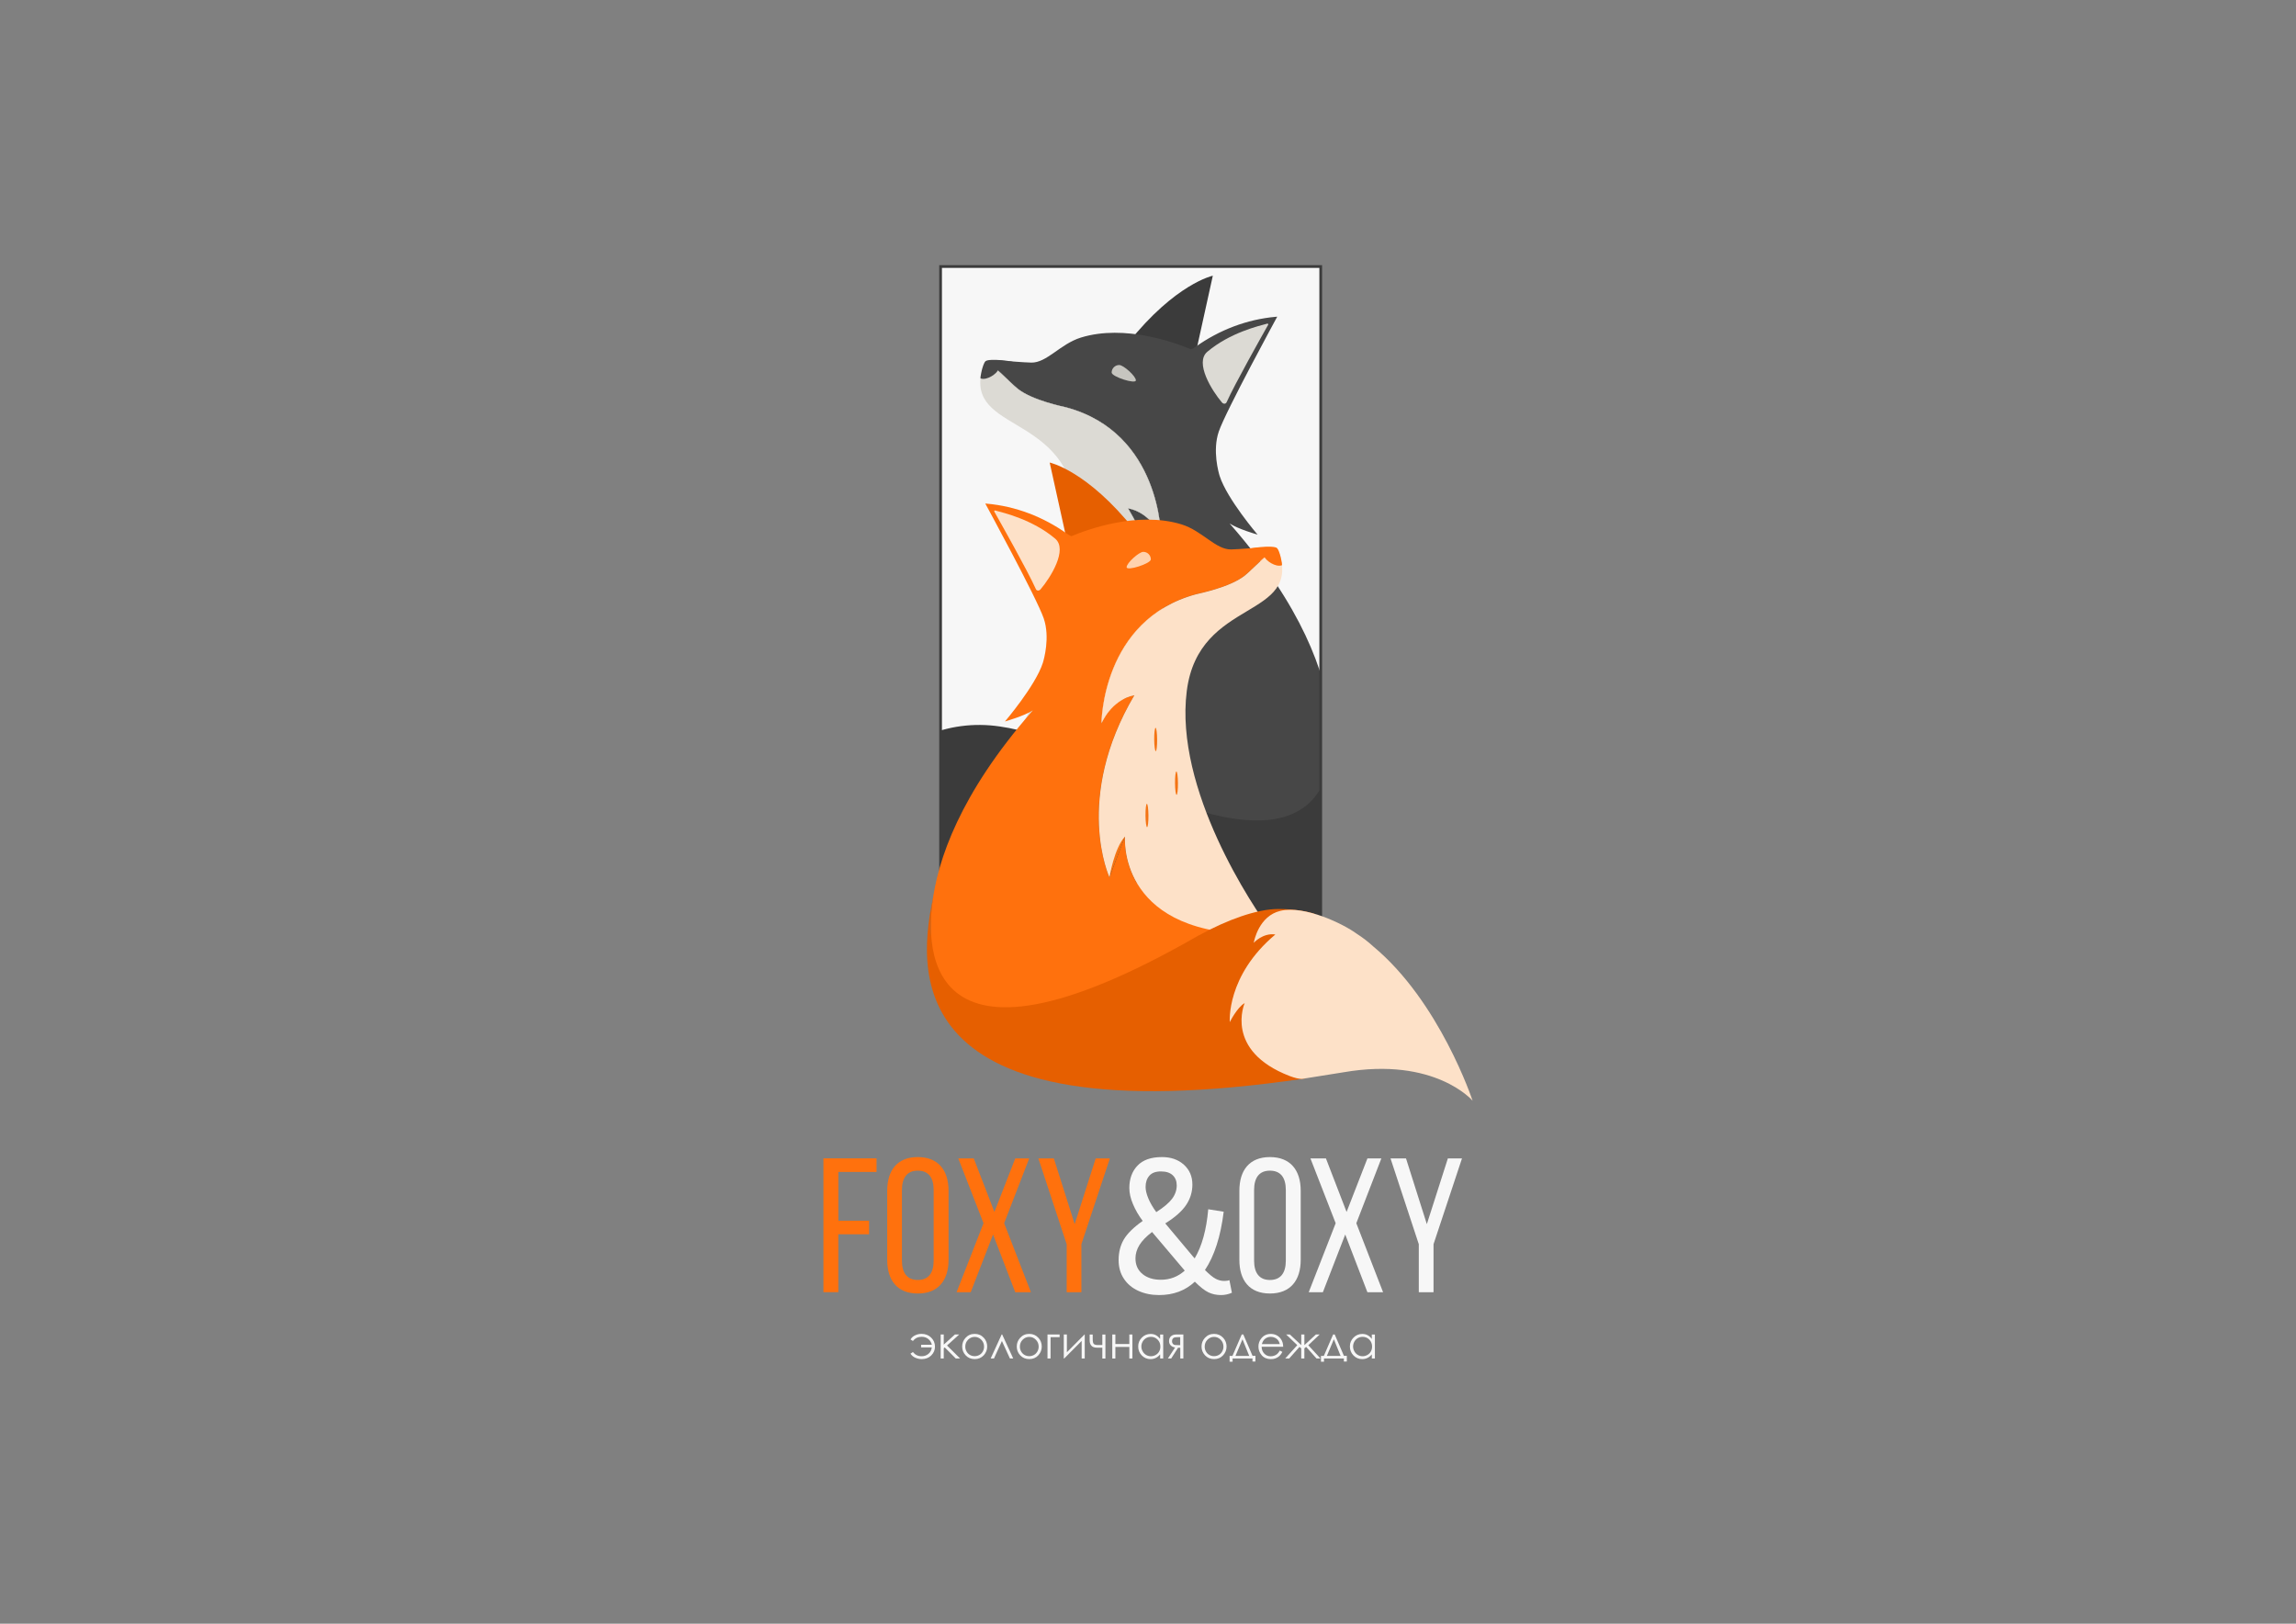 <?xml version="1.0" encoding="UTF-8"?>
<svg id="Layer_1" data-name="Layer 1" xmlns="http://www.w3.org/2000/svg" xmlns:xlink="http://www.w3.org/1999/xlink" viewBox="0 0 841.89 595.28">
  <rect x="0" y="0" width="841.89" height="595.28" fill="#808080" stroke="none"/>
  <defs>
    <style>
      .cls-1 {
        fill: #474747;
      }

      .cls-1, .cls-2, .cls-3, .cls-4, .cls-5, .cls-6, .cls-7, .cls-8, .cls-9, .cls-10 {
        stroke-width: 0px;
      }

      .cls-11 {
        stroke: #3b3b3b;
        stroke-miterlimit: 10;
      }

      .cls-11, .cls-4 {
        fill: none;
      }

      .cls-2 {
        fill: #fde1c8;
      }

      .cls-3 {
        fill: #f7f7f7;
      }

      .cls-5 {
        fill: #f47414;
      }

      .cls-6 {
        fill: #dcdad4;
      }

      .cls-7 {
        fill: #3b3b3b;
      }

      .cls-8 {
        fill: #fffdf5;
        opacity: .69;
      }

      .cls-9 {
        fill: #e65f00;
      }

      .cls-12 {
        clip-path: url(#clippath);
      }

      .cls-10 {
        fill: #ff710d;
      }
    </style>
    <clipPath id="clippath">
      <rect class="cls-4" x="344.74" y="96.06" width="139.66" height="259.74"/>
    </clipPath>
  </defs>
  <g>
    <g>
      <path class="cls-10" d="M318.67,447.53v4.97h-11.28v21.23h-5.46v-49.05h19.48v4.97h-14.01v17.87h11.28Z"/>
      <path class="cls-10" d="M325.32,436.53c0-7.5,3.71-12.33,11.21-12.33s11.28,4.83,11.28,12.33v25.36c0,7.43-3.71,12.33-11.28,12.33s-11.21-4.9-11.21-12.33v-25.36ZM330.72,462.18c0,4.48,1.89,7.08,5.82,7.08s5.81-2.59,5.81-7.08v-25.92c0-4.41-1.82-7.08-5.81-7.08s-5.82,2.66-5.82,7.08v25.92Z"/>
      <path class="cls-10" d="M364.14,452.58l-8.2,21.16h-5.18l9.88-25.29-9.25-23.75h5.67l7.57,19.62,7.64-19.62h5.11l-9.18,23.75,9.81,25.29h-5.75l-8.13-21.16Z"/>
      <path class="cls-10" d="M391.12,456.15l-10.37-31.46h5.67l7.64,24.1,7.71-24.1h5.19l-10.44,31.46v17.59h-5.39v-17.59Z"/>
      <path class="cls-3" d="M417.42,473.25c-2.27-1.03-4.04-2.51-5.32-4.45-1.29-1.94-1.93-4.21-1.93-6.83,0-2.85.63-5.36,1.89-7.53,1.26-2.17,3.57-4.45,6.94-6.83-1.5-2.01-2.69-4.06-3.57-6.17-.89-2.1-1.33-4.06-1.33-5.89,0-3.36.99-6.1,2.98-8.2,1.98-2.1,4.99-3.15,9-3.15,3.27,0,5.94.93,8.02,2.8,2.08,1.87,3.12,4.3,3.12,7.29,0,2.71-.77,5.21-2.31,7.5-1.54,2.29-4.09,4.53-7.64,6.73l10.16,12.12.63.7c2.66-4.48,4.32-10.49,4.97-18.01l5.67.91c-1.12,9.06-3.41,16.19-6.87,21.37,1.59,1.59,2.88,2.65,3.89,3.19,1,.54,2.07.81,3.19.81.79,0,1.42-.09,1.89-.28l.91,4.62c-1.31.56-2.64.84-3.99.84-1.68,0-3.21-.33-4.59-.98-1.38-.65-3.05-1.96-5.01-3.92-3.5,3.27-7.87,4.9-13.1,4.9-2.8,0-5.34-.51-7.6-1.54ZM418.93,467.08c1.73,1.4,3.97,2.1,6.73,2.1,3.36,0,6.28-1.12,8.76-3.36l-.84-.98-11.14-13.17c-2.1,1.59-3.64,3.18-4.62,4.76-.98,1.59-1.47,3.22-1.47,4.9,0,2.43.86,4.34,2.59,5.75ZM421.07,439.37c.68,1.61,1.65,3.28,2.91,5.01,2.71-1.73,4.64-3.35,5.78-4.87,1.14-1.52,1.72-3.16,1.72-4.94,0-1.54-.49-2.78-1.47-3.71-.98-.93-2.43-1.4-4.34-1.4s-3.33.53-4.24,1.58-1.37,2.42-1.37,4.1c0,1.22.34,2.63,1.02,4.24Z"/>
      <path class="cls-3" d="M454.45,436.53c0-7.5,3.71-12.33,11.21-12.33s11.28,4.83,11.28,12.33v25.36c0,7.43-3.71,12.33-11.28,12.33s-11.21-4.9-11.21-12.33v-25.36ZM459.85,462.18c0,4.48,1.89,7.08,5.81,7.08s5.82-2.59,5.82-7.08v-25.92c0-4.41-1.82-7.08-5.82-7.08s-5.81,2.66-5.81,7.08v25.92Z"/>
      <path class="cls-3" d="M493.27,452.58l-8.2,21.16h-5.19l9.88-25.29-9.25-23.75h5.68l7.57,19.62,7.64-19.62h5.11l-9.18,23.75,9.81,25.29h-5.75l-8.13-21.16Z"/>
      <path class="cls-3" d="M520.24,456.15l-10.37-31.46h5.68l7.64,24.1,7.71-24.1h5.18l-10.44,31.46v17.59h-5.4v-17.59Z"/>
    </g>
    <g>
      <path class="cls-3" d="M337.75,493.98v-.98h3.93c-.19-.85-.62-1.55-1.3-2.1s-1.49-.81-2.43-.81c-1.35,0-2.41.51-3.19,1.54l-.9-.56c.37-.65.92-1.16,1.67-1.52.75-.36,1.54-.54,2.36-.54,1.43,0,2.6.46,3.54,1.37.93.91,1.4,2.02,1.4,3.33,0,1.24-.45,2.31-1.36,3.21-.9.9-2.07,1.35-3.49,1.35-.83,0-1.61-.17-2.37-.5-.75-.33-1.34-.83-1.76-1.5l.9-.59c.82,1.03,1.88,1.54,3.18,1.54.98,0,1.82-.3,2.52-.89.7-.59,1.11-1.38,1.22-2.36h-3.93Z"/>
      <path class="cls-3" d="M344.92,489.25h1.13v3.71l4.08-3.71h1.58l-4.46,4.03,4.81,4.77h-1.6l-4.05-4.07-.36.32v3.75h-1.13v-8.8Z"/>
      <path class="cls-3" d="M357.4,489.02c1.35,0,2.48.49,3.37,1.47.81.89,1.21,1.95,1.21,3.18s-.43,2.3-1.28,3.22c-.86.92-1.96,1.38-3.3,1.38s-2.45-.46-3.31-1.38c-.86-.92-1.28-1.99-1.28-3.22s.4-2.27,1.21-3.17c.89-.99,2.02-1.48,3.38-1.48ZM357.39,490.13c-.94,0-1.75.35-2.43,1.04s-1.01,1.54-1.01,2.52c0,.64.15,1.23.46,1.78.31.55.72.97,1.25,1.27.52.3,1.1.45,1.73.45s1.2-.15,1.73-.45c.52-.3.94-.72,1.25-1.27s.46-1.14.46-1.78c0-.99-.34-1.83-1.02-2.52s-1.49-1.04-2.42-1.04Z"/>
      <path class="cls-3" d="M371.52,498.05h-1.2l-2.94-6.41-2.92,6.41h-1.21l4.03-8.8h.2l4.05,8.8Z"/>
      <path class="cls-3" d="M377.41,489.02c1.36,0,2.48.49,3.37,1.47.81.89,1.21,1.95,1.21,3.18s-.43,2.3-1.28,3.22-1.96,1.38-3.3,1.38-2.45-.46-3.31-1.38c-.86-.92-1.28-1.99-1.28-3.22s.4-2.27,1.22-3.17c.89-.99,2.02-1.48,3.38-1.48ZM377.41,490.13c-.94,0-1.75.35-2.43,1.04s-1.01,1.54-1.01,2.52c0,.64.15,1.23.46,1.78.31.55.72.97,1.25,1.27.52.3,1.1.45,1.73.45s1.2-.15,1.73-.45c.52-.3.94-.72,1.25-1.27.31-.55.46-1.14.46-1.78,0-.99-.34-1.83-1.02-2.52-.68-.7-1.49-1.04-2.42-1.04Z"/>
      <path class="cls-3" d="M385.22,490.24v7.8h-1.13v-8.8h4.45v.99h-3.31Z"/>
      <path class="cls-3" d="M391.2,489.25v6.51l6.46-6.51h.09v8.8h-1.13v-6.45l-6.41,6.45h-.14v-8.8h1.13Z"/>
      <path class="cls-3" d="M404.2,494.08h-1.99c-.9,0-1.56-.23-2-.7-.43-.46-.65-1.11-.65-1.93v-2.2h1.11v1.59c0,1.02.14,1.66.44,1.9.29.24.77.37,1.44.37h1.65v-3.86h1.13v8.8h-1.13v-3.97Z"/>
      <path class="cls-3" d="M414.1,493.81h-5.12v4.24h-1.13v-8.8h1.13v3.49h5.12v-3.49h1.13v8.8h-1.13v-4.24Z"/>
      <path class="cls-3" d="M426.52,489.25v8.8h-1.12v-1.51c-.47.58-1.01,1.01-1.6,1.3-.59.29-1.24.44-1.94.44-1.25,0-2.31-.45-3.19-1.35-.88-.9-1.32-2-1.32-3.29s.44-2.35,1.33-3.25c.89-.9,1.96-1.35,3.21-1.35.72,0,1.38.15,1.96.46s1.1.77,1.54,1.38v-1.62h1.12ZM421.99,490.11c-.63,0-1.21.16-1.74.46-.53.31-.96.74-1.27,1.3s-.47,1.15-.47,1.78.16,1.21.48,1.78.74,1.01,1.28,1.32,1.11.47,1.72.47,1.21-.16,1.76-.47c.55-.31.98-.73,1.28-1.27s.45-1.13.45-1.8c0-1.02-.33-1.87-1.01-2.55-.67-.68-1.5-1.03-2.47-1.03Z"/>
      <path class="cls-3" d="M432.77,494.11h-.81l-2.51,3.94h-1.22l2.65-4.05c-.66-.08-1.19-.33-1.6-.75-.41-.42-.62-.94-.62-1.56,0-.78.24-1.38.71-1.8.47-.43,1.09-.64,1.86-.64h2.68v8.8h-1.13v-3.94ZM432.77,490.23h-.74c-.72,0-1.21.05-1.46.14-.25.09-.44.25-.59.47-.15.22-.22.52-.22.9s.09.66.28.89c.19.23.4.38.63.43.23.05.68.08,1.35.08h.74v-2.92Z"/>
      <path class="cls-3" d="M445.17,489.02c1.36,0,2.48.49,3.37,1.47.81.89,1.21,1.95,1.21,3.18s-.43,2.3-1.28,3.22-1.96,1.38-3.3,1.38-2.45-.46-3.31-1.38c-.86-.92-1.28-1.99-1.28-3.22s.4-2.27,1.22-3.17c.89-.99,2.02-1.48,3.38-1.48ZM445.17,490.13c-.94,0-1.75.35-2.43,1.04s-1.01,1.54-1.01,2.52c0,.64.15,1.23.46,1.78.31.55.72.97,1.25,1.27.52.3,1.1.45,1.73.45s1.2-.15,1.73-.45c.52-.3.94-.72,1.25-1.27.31-.55.46-1.14.46-1.78,0-.99-.34-1.83-1.02-2.52-.68-.7-1.49-1.04-2.42-1.04Z"/>
      <path class="cls-3" d="M451.92,497.08l3.39-7.83h.59l3.38,7.83h1.06v2.09h-1.09v-1.12h-7.28v1.17h-1.11v-2.13h1.07ZM455.59,491l-2.57,6.09h5.04l-2.47-6.09Z"/>
      <path class="cls-3" d="M469.27,495.13l.95.5c-.31.61-.67,1.11-1.08,1.49-.41.38-.87.66-1.38.86s-1.09.3-1.74.3c-1.43,0-2.56-.47-3.37-1.41s-1.21-2-1.21-3.19c0-1.12.34-2.11,1.03-2.98.87-1.11,2.03-1.67,3.49-1.67s2.7.57,3.59,1.71c.64.8.96,1.81.97,3.01h-7.91c.02,1.02.35,1.86.98,2.51.63.65,1.41.98,2.34.98.45,0,.88-.08,1.31-.23.42-.16.78-.36,1.08-.62.3-.26.62-.67.96-1.25ZM469.27,492.76c-.15-.6-.37-1.09-.66-1.45-.29-.36-.67-.65-1.15-.87-.47-.22-.97-.33-1.5-.33-.86,0-1.61.28-2.23.83-.45.4-.8,1.01-1.03,1.82h6.56Z"/>
      <path class="cls-3" d="M477.14,489.25h1.15v3.89l4.21-3.89h1.38l-4.16,3.92,4.47,4.87h-1.45l-3.81-4.25-.65.54v3.71h-1.15v-3.71l-.63-.54-3.78,4.25h-1.46l4.42-4.88-4.08-3.91h1.38l4.16,3.88v-3.88Z"/>
      <path class="cls-3" d="M485.43,497.08l3.39-7.83h.59l3.38,7.83h1.06v2.09h-1.09v-1.12h-7.28v1.17h-1.11v-2.13h1.07ZM489.1,491l-2.57,6.09h5.04l-2.47-6.09Z"/>
      <path class="cls-3" d="M504.14,489.25v8.8h-1.12v-1.51c-.47.58-1.01,1.01-1.6,1.3-.59.29-1.24.44-1.94.44-1.25,0-2.31-.45-3.19-1.35-.88-.9-1.32-2-1.32-3.29s.44-2.35,1.33-3.25c.89-.9,1.96-1.35,3.21-1.35.72,0,1.38.15,1.96.46s1.1.77,1.54,1.38v-1.62h1.12ZM499.62,490.11c-.63,0-1.21.16-1.74.46-.53.31-.96.74-1.27,1.3s-.47,1.15-.47,1.78.16,1.21.48,1.78.74,1.01,1.28,1.32,1.11.47,1.72.47,1.21-.16,1.76-.47c.55-.31.98-.73,1.28-1.27s.45-1.13.45-1.8c0-1.02-.33-1.87-1.01-2.55-.67-.68-1.5-1.03-2.47-1.03Z"/>
    </g>
  </g>
  <g>
    <path class="cls-9" d="M343.1,324.58s0,.01,0,.03c-.22,1.02-.47,2.13-.73,3.35.37-2.05.7-3.31.73-3.38Z"/>
    <g class="cls-12">
      <rect class="cls-3" x="345.03" y="97.85" width="139.43" height="255.54"/>
      <rect class="cls-4" x="344.38" y="96.84" width="140.5" height="259.47"/>
      <g>
        <g>
          <path class="cls-7" d="M438.24,130.41l3.63-16.45,2.84-12.88s-13.68,2.86-31.07,24.68h0s24.6,4.66,24.6,4.66Z"/>
          <path class="cls-5" d="M407.51,287.76s.04-.08.07-.13c-.02.09-.03.13-.03.14,0,0-.01,0-.04-.01Z"/>
          <path class="cls-1" d="M485.27,289.27s18.16-36.99-33.82-96.69c0,0-.58-.66-.58-.67,0,0,0,0,0,0,3.08,2.05,10.26,4.1,10.26,4.1,0,0-11.21-13.11-13.9-21.48-.38-1.2-2.72-9.34-.33-16.32,2.58-7.54,21.43-42.11,21.43-42.11l-.49.04c-10.65.94-20.79,4.84-29.5,11.05-.86.61-1.47.94-1.68.86-5.54-2.34-24.19-9.26-40.3-4.3-7.61,2.35-12.56,9.35-18.26,9.18-7.37-.23-15.52-1.56-16.79-.14-.02.02-.04.04-.04.06,1.95-.41,9.05,7.4,11.96,9.7,5.45,4.29,16.71,6.51,17.79,6.8,34.71,9.36,34.71,47.36,34.71,47.36,0,0-3.45-8.64-12.08-10.36,22.45,38,9.15,66.77,9.15,66.77l-5.7-14.96s.75,8.25-4.2,16.87c-1.04.59-2.05,1.42-3.05,2.5-4.5,4.94-9.41,8.6-14.59,11.19-12.03,6-22.83,1.92-24.18,5.19-2.84,6.87,40.72,49.98,83.89,36.41,4.88-1.53,22.46-5.93,30.31-21.07Z"/>
          <path class="cls-5" d="M407.58,287.62c-.03.05-.05.09-.07.13.03.01.04.01.04.01,0-.01.01-.05.03-.14Z"/>
          <path class="cls-1" d="M371.04,141.74c13.83,16.85,26.81,16.31,34.77,24.53,16.34,16.9-20.22,68.73-29.52,107.12,14.06.18,22.47-3.65,33.56-15.85.99-1.09,2.01-1.91,3.05-2.5,4.95-8.63,4.2-16.87,4.2-16.87l5.7,14.96s13.3-28.78-9.15-66.77c8.64,1.72,12.08,10.36,12.08,10.36,0,0,0-38-34.71-47.36-1.09-.29-12.35-2.51-17.79-6.8-2.91-2.3-10.01-10.11-11.96-9.7-.97,1.37,5.51,3.71,9.76,8.88Z"/>
          <path class="cls-6" d="M442.7,128.96c8.37-7.05,18.94-9.48,21.98-10.32.25-.07.45.19.33.42-1.99,3.52-12.21,21.63-15.24,28.4-.32.72-1.2.69-1.71.09-3.7-4.33-10.08-14.61-5.36-18.59Z"/>
          <path class="cls-5" d="M407.58,287.62c-.03.05-.05.09-.07.13.03.01.04.01.04.01,0-.01.01-.05.03-.14Z"/>
          <path class="cls-6" d="M371.23,273.92c48.86-1.07,45.86-35.75,45.86-35.75h0c4.01,4.31,5.7,14.96,5.7,14.96,0,0,13.3-28.78-9.15-66.77,8.64,1.72,12.08,10.36,12.08,10.36,0,0,0-38-34.71-47.36-1.09-.29-12.35-2.51-17.79-6.8-2.91-2.3-10.01-10.11-11.96-9.7-.21.04-.35.17-.43.4-9.07,25.58,29.24,17.03,33.62,51.58,4.56,35.99-17.22,79.12-24.46,88.67l-5.33.04c2.16.28,4.33.41,6.51.38.03,0,.05,0,.06,0Z"/>
          <path class="cls-5" d="M407.55,287.77s.01-.05.03-.14c-.03.05-.05.09-.07.13.03.01.04.01.04.01Z"/>
          <path class="cls-1" d="M372.62,133.13c-.37-.76-10.08-1.86-11.27-.69-1.03,1.02-2.08,6.18-1.77,6.3,2.31.83,5.97-1.75,6.5-3.29.39-1.14,7.15-1.08,6.55-2.32Z"/>
          <ellipse class="cls-1" cx="405.83" cy="202.57" rx="4.28" ry=".54" transform="translate(199.9 606.71) rotate(-89.53)"/>
          <ellipse class="cls-1" cx="398.2" cy="218.57" rx="4.28" ry=".54" transform="translate(176.34 614.95) rotate(-89.53)"/>
          <ellipse class="cls-1" cx="409.02" cy="230.44" rx="4.28" ry=".54" transform="translate(175.21 637.54) rotate(-89.53)"/>
          <path class="cls-8" d="M407.62,136.58c-.01,1.54,8.87,4.39,8.88,2.86.01-1.54-4.54-5.6-6.08-5.62s-2.79,1.22-2.81,2.76Z"/>
        </g>
        <path class="cls-7" d="M394.63,347.77c-3.09-.46-12.82-24.97-20.29-41.03-.36,5.88-3.74,13.92-17.65,19.26,0,0-.01,0-.03.01-.81.3-1.64.56-2.49.78-.52.13-1.57.29-2.1.23,0,0-13.65-2.16-15.13-2.41-33.52-5.77-47.3,10.44-47.3,10.44,0,0,12-36.37,36.54-56.65,0,0,.02-.02.02-.02,1.71-1.58,3.71-3.11,5.93-4.55,1.56-1.14,3.75-2.43,6.41-3.64,8.75-4.01,18.5-5.26,28.02-3.86,9.42,1.38,15.72,3.84,23.1,7.92.16.05.31.12.46.21,104.61,60.2,99.9.47,97.13-14.96,5.39,25.23,59.03,110.74-92.62,88.28Z"/>
      </g>
    </g>
    <rect class="cls-11" x="344.89" y="97.71" width="139.39" height="258.67"/>
    <g>
      <g>
        <path class="cls-9" d="M391.37,198.91l-3.63-16.45-2.84-12.88s13.68,2.86,31.07,24.68h0s-24.6,4.66-24.6,4.66Z"/>
        <path class="cls-5" d="M422.06,356.27s-.01-.05-.03-.14c.03.05.05.09.07.13-.03.01-.04.01-.04.01Z"/>
        <path class="cls-10" d="M344.34,357.77s-18.16-36.99,33.82-96.69c0,0,.58-.66.58-.67,0,0,0,0,0,0-3.08,2.05-10.26,4.1-10.26,4.1,0,0,11.21-13.11,13.9-21.48.38-1.2,2.72-9.34.33-16.32-2.58-7.54-21.43-42.11-21.43-42.11l.49.04c10.65.94,20.79,4.84,29.5,11.05.86.61,1.47.94,1.68.86,5.54-2.34,24.19-9.26,40.3-4.3,7.61,2.35,12.56,9.35,18.26,9.18,7.37-.23,15.52-1.56,16.79-.14.02.02.04.04.04.06-1.95-.41-9.05,7.4-11.96,9.7-5.45,4.29-16.71,6.51-17.79,6.8-34.71,9.36-34.71,47.36-34.71,47.36,0,0,3.45-8.64,12.08-10.36-22.45,38-9.15,66.77-9.15,66.77l5.7-14.96s-.75,8.25,4.2,16.87c1.04.59,2.05,1.42,3.05,2.5,4.5,4.94,9.41,8.6,14.59,11.19,12.03,6,22.83,1.92,24.18,5.19,2.84,6.87-40.72,49.98-83.89,36.41-4.88-1.53-22.46-5.93-30.31-21.07Z"/>
        <path class="cls-5" d="M422.03,356.13c.03.05.05.09.07.13-.03.01-.04.01-.04.01,0-.01-.01-.05-.03-.14Z"/>
        <path class="cls-5" d="M458.57,210.24c-13.83,16.85-26.81,16.31-34.77,24.53-16.34,16.9,25.43,69.26,34.74,107.65-14.06.18-27.68-4.18-38.78-16.38-.99-1.09-2.01-1.91-3.05-2.5-4.95-8.63-4.2-16.87-4.2-16.87l-5.7,14.96s-13.3-28.78,9.15-66.77c-8.64,1.72-12.08,10.36-12.08,10.36,0,0,0-38,34.71-47.36,1.09-.29,12.35-2.51,17.79-6.8,2.91-2.3,10.01-10.11,11.96-9.7.97,1.37-5.51,3.71-9.76,8.88Z"/>
        <path class="cls-2" d="M386.9,197.47c-8.37-7.05-18.94-9.48-21.98-10.32-.25-.07-.45.19-.33.42,1.99,3.52,12.21,21.63,15.24,28.4.32.72,1.2.69,1.71.09,3.7-4.33,10.08-14.61,5.36-18.59Z"/>
        <path class="cls-5" d="M422.03,356.13c.03.05.05.09.07.13-.03.01-.04.01-.04.01,0-.01-.01-.05-.03-.14Z"/>
        <path class="cls-2" d="M458.38,342.43c-48.86-1.07-45.86-35.75-45.86-35.75h0c-4.01,4.31-5.7,14.96-5.7,14.96,0,0-13.3-28.78,9.15-66.77-8.64,1.72-12.08,10.36-12.08,10.36,0,0,0-38,34.71-47.36,1.09-.29,12.35-2.51,17.79-6.8,2.91-2.3,10.01-10.11,11.96-9.7.21.04.35.17.43.4,9.07,25.58-29.24,17.03-33.62,51.58-4.56,35.99,24.06,78.96,31.31,88.51l-1.51.2c-2.16.28-4.33.41-6.51.38-.03,0-.05,0-.06,0Z"/>
        <path class="cls-5" d="M422.06,356.27s-.01-.05-.03-.14c.03.05.05.09.07.13-.03.01-.04.01-.04.01Z"/>
        <path class="cls-10" d="M456.99,201.63c.37-.76,10.08-1.86,11.27-.69,1.03,1.02,2.08,6.18,1.77,6.3-2.31.83-5.97-1.75-6.5-3.29-.39-1.14-7.15-1.08-6.55-2.32Z"/>
        <ellipse class="cls-5" cx="423.78" cy="271.08" rx=".54" ry="4.28" transform="translate(-2.23 3.51) rotate(-.47)"/>
        <ellipse class="cls-5" cx="431.41" cy="287.08" rx=".54" ry="4.28" transform="translate(-2.36 3.58) rotate(-.47)"/>
        <ellipse class="cls-5" cx="420.59" cy="298.94" rx=".54" ry="4.28" transform="translate(-2.46 3.49) rotate(-.47)"/>
        <path class="cls-8" d="M421.99,205.08c.01,1.54-8.87,4.39-8.88,2.86-.01-1.54,4.54-5.6,6.08-5.62s2.79,1.22,2.81,2.76Z"/>
      </g>
      <g>
        <path class="cls-9" d="M463.47,361.55c-4.87.84,19.62,33.15,15.05,33.83-151.65,22.46-141.54-42.16-136.16-67.38-2.76,15.43-7.47,75.15,97.13,14.96.15-.09.3-.16.46-.21,9.92-5.48,20.93-9.5,28.73-9.5,4.84,0,9.38.57,13.3,1.76"/>
        <path class="cls-2" d="M539.97,403.55s-13.78-16.21-47.3-10.44c-1.48.25-15.13,2.41-15.13,2.41-.54.06-1.59-.1-2.1-.23-.84-.21-1.67-.47-2.49-.78-.02,0-.03-.01-.03-.01-24.22-9.31-16.52-26.78-16.52-26.78-1.47.9-2.83,2.65-3.83,4.18-1,1.53-1.63,2.83-1.63,2.83,0,0-1.42-16.94,16.7-32.13-4.63-.68-7.92,3.07-7.92,3.07.12-.74,1.89-9.9,9.81-11.75,8.83-2.07,22.94,4.73,27.95,8.4,2.22,1.43,4.22,2.96,5.93,4.55,0,0,.01.01.02.02,24.53,20.28,36.54,56.65,36.54,56.65Z"/>
      </g>
    </g>
  </g>
</svg>